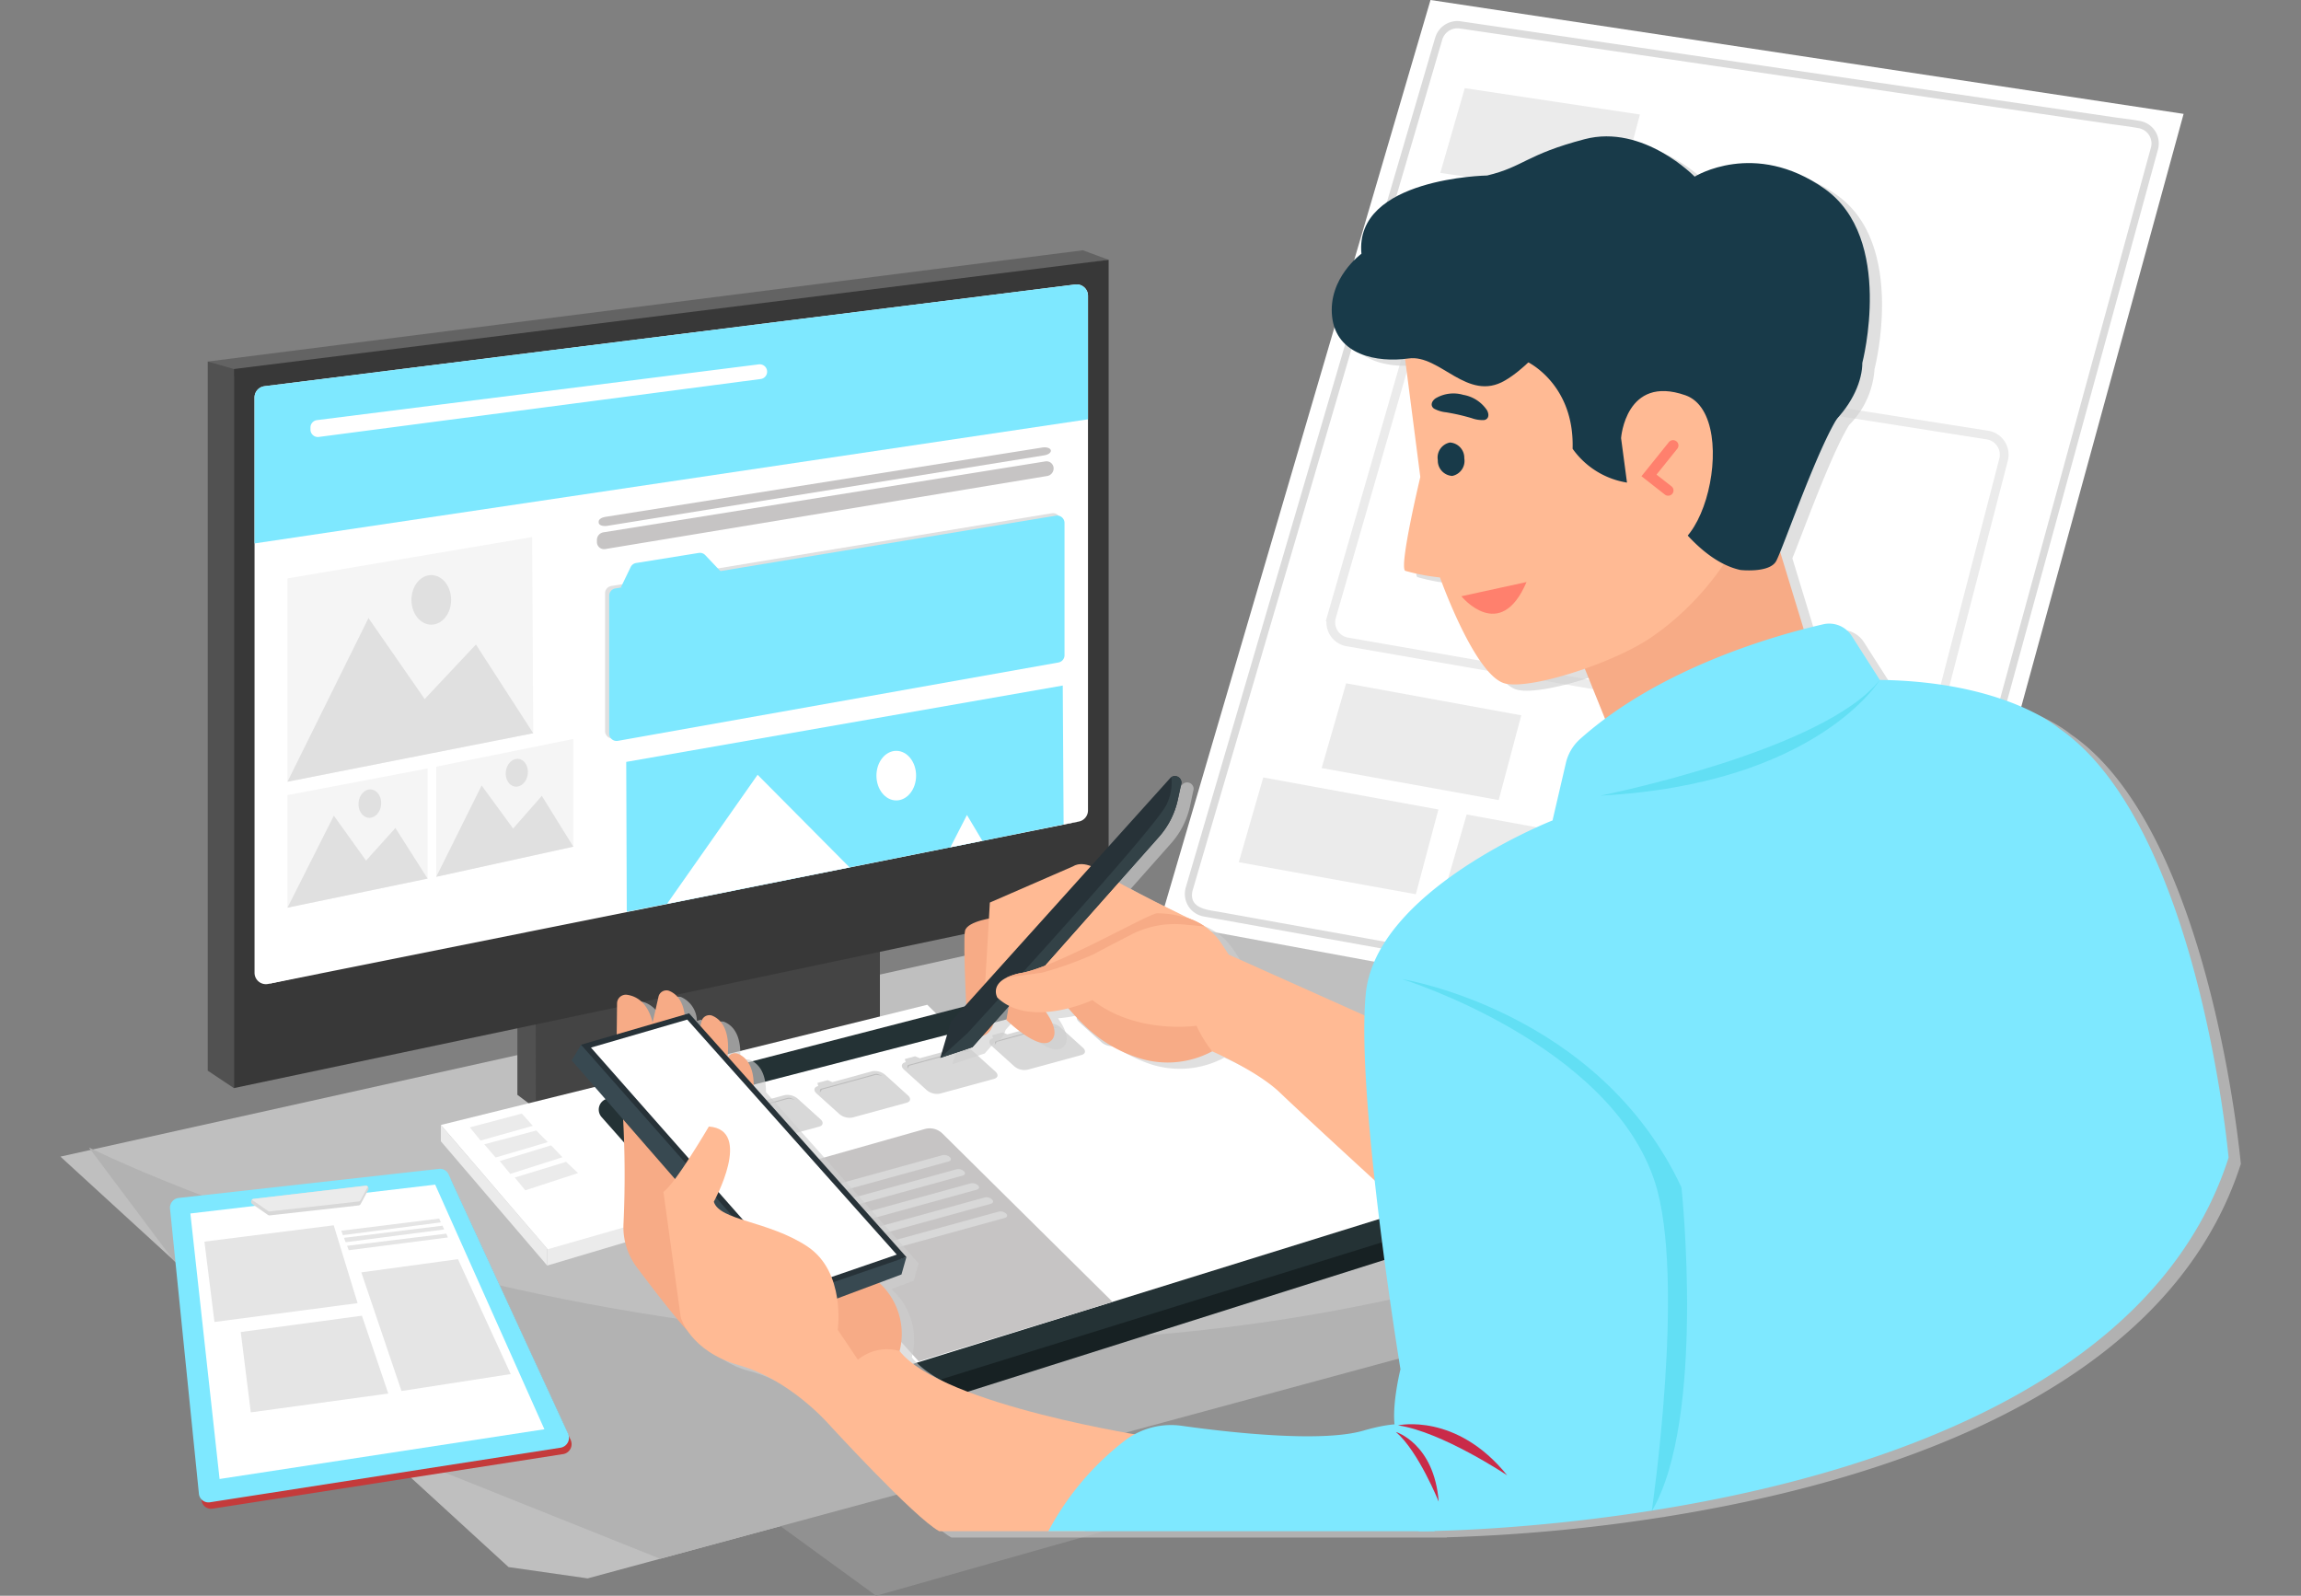 <svg xmlns="http://www.w3.org/2000/svg" width="234.336" height="162.511" viewBox="0 0 234.336 162.511">
  <rect x="0" y="0" width="234.336" height="162.511" fill="#808080" stroke="none"/>
  <g id="Group_130" data-name="Group 130" transform="translate(925.719 -548.541)">
    <path id="Path_589" data-name="Path 589" d="M-701.738,664.8l-38.871,10.535-117.877,31.948-7.387,2-8.054-1.151-13.621-12.476-20.517-18.794-11.5-10.532,3.085-.685.225-.05L-767.7,632.59Z" fill="#bfbfbf"/>
    <path id="Path_590" data-name="Path 590" d="M-836.491,711.052l62.032-17.576-3.1-11.028-70.3,20.333Z" fill="#919191"/>
    <path id="Path_591" data-name="Path 591" d="M-740.609,675.339l-117.877,31.947-29.061-11.624-20.517-18.794-8.412-11.217-.191-.253s.141.071.416.2c6.048,2.922,77.213,35.918,153.524,9.258C-728.531,662.913-728.958,666.891-740.609,675.339Z" fill="#b2b2b2"/>
    <g id="Group_103" data-name="Group 103">
      <path id="Path_600" data-name="Path 600" d="M-870.367,636.32l-2.662-.762v24.477l1.958,1.472Z" fill="#515151"/>
      <path id="Path_601" data-name="Path 601" d="M-836.108,652.7l-35.042,8.8-.016-13.748,35.058-7.855Z" fill="#444"/>
      <g id="Group_97" data-name="Group 97">
        <path id="Path_602" data-name="Path 602" d="M-812.815,575l-2.618-.971-89.127,11.331,4.764,2.633Z" fill="#636363"/>
        <path id="Path_603" data-name="Path 603" d="M-812.815,640.559-901.9,659.352v-73.23L-812.815,575Z" fill="#383838"/>
        <path id="Path_604" data-name="Path 604" d="M-814.917,578.661v52.412a1.155,1.155,0,0,1-.943,1.136l-1.537.287-8.277,1.546-3.063.572-10.866,2.028-17.525,3.273-4.752.887-36.547,7.946a1.156,1.156,0,0,1-1.369-1.136V589.021a1.157,1.157,0,0,1,1.022-1.148l82.567-10.36A1.156,1.156,0,0,1-814.917,578.661Z" fill="#fff"/>
        <path id="Path_605" data-name="Path 605" d="M-901.9,586.122l-2.662-.762v72.215l2.662,1.778Z" fill="#515151"/>
        <path id="Path_606" data-name="Path 606" d="M-898.427,648.748l82.567-16.538-59.95,9.18Z" fill="#fff"/>
        <g id="Group_96" data-name="Group 96">
          <path id="Path_607" data-name="Path 607" d="M-817.4,632.5l-8.278,1.674-3.256.656-10.271,2.046-18.582,3.708-4.1.81-.056-15.261,44.456-7.776Z" fill="#7ee8ff"/>
          <path id="Path_608" data-name="Path 608" d="M-848.564,627.444l9.363,9.428-18.582,3.708Z" fill="#fff"/>
          <path id="Path_609" data-name="Path 609" d="M-825.674,634.17l-3.256.656,1.687-3.286Z" fill="#fff"/>
          <ellipse id="Ellipse_131" data-name="Ellipse 131" cx="2.02" cy="2.525" rx="2.02" ry="2.525" transform="translate(-836.462 625.006)" fill="#fff"/>
        </g>
      </g>
      <path id="Path_610" data-name="Path 610" d="M-814.917,578.661v12.582l-84.879,12.64V589.021a1.157,1.157,0,0,1,1.022-1.148l82.567-10.36A1.156,1.156,0,0,1-814.917,578.661Z" fill="#7ee8ff"/>
      <path id="Path_611" data-name="Path 611" d="M-894.1,592.071v.217a.752.752,0,0,0,.85.751l45-5.9a.752.752,0,0,0,.655-.741h0a.752.752,0,0,0-.847-.751l-44.995,5.678A.753.753,0,0,0-894.1,592.071Z" fill="#fff"/>
      <path id="Path_612" data-name="Path 612" d="M-864.928,603.517v.217a.724.724,0,0,0,.85.722l45.007-7.44a.784.784,0,0,0,.654-.763h0a.724.724,0,0,0-.846-.723l-45.005,7.223A.786.786,0,0,0-864.928,603.517Z" fill="#c6c4c4"/>
      <path id="Path_613" data-name="Path 613" d="M-864.749,601.646v.119c0,.249.4.4.852.331l44.55-7.188c.373-.061.652-.259.653-.464h0c0-.248-.4-.4-.849-.332l-44.549,7.07C-864.467,601.242-864.747,601.441-864.749,601.646Z" fill="#c6c4c4"/>
      <g id="Group_101" data-name="Group 101">
        <g id="Group_98" data-name="Group 98">
          <path id="Path_614" data-name="Path 614" d="M-896.442,607.444V628.15l25.027-4.938-.112-19.976Z" fill="#f5f5f5"/>
          <path id="Path_615" data-name="Path 615" d="M-896.442,628.15l8.249-16.666,5.724,8.249,5.219-5.555,5.836,9.034Z" fill="#e0e0e0"/>
          <ellipse id="Ellipse_132" data-name="Ellipse 132" cx="2.02" cy="2.525" rx="2.02" ry="2.525" transform="translate(-883.817 607.107)" fill="#e0e0e0"/>
        </g>
        <g id="Group_99" data-name="Group 99">
          <path id="Path_616" data-name="Path 616" d="M-896.442,629.512v11.466l14.269-2.961V626.8Z" fill="#f5f5f5"/>
          <path id="Path_617" data-name="Path 617" d="M-896.442,640.978l4.724-9.369,3.278,4.574,2.989-3.319,3.278,5.153Z" fill="#e0e0e0"/>
          <ellipse id="Ellipse_133" data-name="Ellipse 133" cx="1.449" cy="1.155" rx="1.449" ry="1.155" transform="translate(-889.322 631.732) rotate(-85.39)" fill="#e0e0e0"/>
        </g>
        <g id="Group_100" data-name="Group 100">
          <path id="Path_618" data-name="Path 618" d="M-881.292,626.618v11.217l13.959-3.065V623.8Z" fill="#f5f5f5"/>
          <path id="Path_619" data-name="Path 619" d="M-881.292,637.835l4.622-9.3,3.207,4.384,2.924-3.329,3.207,5.175Z" fill="#e0e0e0"/>
          <ellipse id="Ellipse_134" data-name="Ellipse 134" cx="1.422" cy="1.126" rx="1.422" ry="1.126" transform="translate(-874.384 628.504) rotate(-82.699)" fill="#e0e0e0"/>
        </g>
      </g>
      <g id="Group_102" data-name="Group 102">
        <path id="Path_620" data-name="Path 620" d="M-864.1,608.962v14.032a.754.754,0,0,0,.886.741l44.864-7.979a.753.753,0,0,0,.621-.742V601.553a.753.753,0,0,0-.876-.743l-44.864,7.409A.754.754,0,0,0-864.1,608.962Z" fill="#e0e0e0"/>
        <path id="Path_621" data-name="Path 621" d="M-862.5,608.379l1.011-2.092a.738.738,0,0,1,.549-.409l6.386-1.027a.741.741,0,0,1,.655.221l2.34,2.466Z" fill="#7ee8ff"/>
        <path id="Path_622" data-name="Path 622" d="M-863.678,609.215v14.031a.753.753,0,0,0,.885.742l44.865-7.98a.753.753,0,0,0,.621-.742V601.8a.753.753,0,0,0-.876-.743l-44.864,7.41A.753.753,0,0,0-863.678,609.215Z" fill="#7ee8ff"/>
        <path id="Path_623" data-name="Path 623" d="M-862.619,612.108l1.551-2.585,40.672-6.635,1.723,2.068-2.24-1.292-39.465,6.376Z" fill="#7ee8ff"/>
      </g>
    </g>
    <g id="Group_106" data-name="Group 106">
      <g id="Group_104" data-name="Group 104">
        <path id="Path_624" data-name="Path 624" d="M-869.99,675.7v1.725l15.885-4.73-4.027-.447Z" fill="#ebebeb"/>
        <path id="Path_625" data-name="Path 625" d="M-880.822,663.106l49.539-12.24,10.816,10.706-49.486,14.194Z" fill="#fff"/>
        <path id="Path_626" data-name="Path 626" d="M-880.822,663.106v1.663l10.832,12.657V675.7Z" fill="#ebebeb"/>
      </g>
      <g id="Group_105" data-name="Group 105">
        <path id="Path_627" data-name="Path 627" d="M-877.871,663.352l5.295-1.406,1.118,1.247-5.32,1.5Z" fill="#ebebeb"/>
        <path id="Path_628" data-name="Path 628" d="M-876.4,665.078l5.295-1.406,1.177,1.183-5.315,1.566Z" fill="#ebebeb"/>
        <path id="Path_629" data-name="Path 629" d="M-874.824,666.783l5.227-1.6,1.158,1.21-5.313,1.693Z" fill="#ebebeb"/>
        <path id="Path_630" data-name="Path 630" d="M-873.294,668.461l5.227-1.6,1.215,1.144-5.369,1.757Z" fill="#ebebeb"/>
      </g>
    </g>
    <g id="Group_114" data-name="Group 114">
      <path id="Path_631" data-name="Path 631" d="M-776.117,671.549l.025,1.255a1.743,1.743,0,0,1-1.216,1.7l-54.73,17.313-2.176-1.836,5.589-2.407Z" fill="#172123"/>
      <path id="Path_632" data-name="Path 632" d="M-863.878,660.43l58.049-14.983a1.146,1.146,0,0,1,1.044.25l28.291,24.9a1.146,1.146,0,0,1-.417,1.955l-60.842,18.908a1.146,1.146,0,0,1-1.2-.335l-25.5-28.823A1.147,1.147,0,0,1-863.878,660.43Z" fill="#243235"/>
      <path id="Path_633" data-name="Path 633" d="M-779.653,670.942l-32.761,10.182L-832.94,687.5l-4.768,1.482-23.683-26.772,55.533-14.333Z" fill="#fff"/>
      <g id="Group_112" data-name="Group 112">
        <g id="Group_107" data-name="Group 107">
          <path id="Path_634" data-name="Path 634" d="M-844.485,660.426l2.327,2.1c.335.3.274.639-.136.75l-5.5,1.5a1.613,1.613,0,0,1-1.348-.345l-2.328-2.1c-.335-.3-.274-.638.136-.75l.034-.009-.082-.314,1.043-.284.481.2,4.019-1.1A1.62,1.62,0,0,1-844.485,660.426Z" fill="#d8d8d8"/>
          <path id="Path_635" data-name="Path 635" d="M-851.124,662.244l.011-.269c0-.061.051-.108.133-.13l5.472-1.495a.571.571,0,0,1,.334.029l.417.155-.5-.089a.517.517,0,0,0-.216,0l-5.38,1.469a.19.19,0,0,0-.115.075Z" fill="#bcbcbc"/>
        </g>
        <g id="Group_108" data-name="Group 108">
          <path id="Path_636" data-name="Path 636" d="M-835.579,657.995l2.327,2.1c.335.3.273.638-.137.75l-5.495,1.5a1.618,1.618,0,0,1-1.349-.344l-2.327-2.1c-.335-.3-.274-.638.136-.75l.033-.01-.082-.313,1.043-.285.482.2,4.019-1.1A1.618,1.618,0,0,1-835.579,657.995Z" fill="#d8d8d8"/>
          <path id="Path_637" data-name="Path 637" d="M-842.218,659.812l.011-.269c0-.06.051-.108.133-.13l5.472-1.494a.57.57,0,0,1,.334.028l.417.155-.5-.088a.506.506,0,0,0-.217,0l-5.379,1.469a.185.185,0,0,0-.115.074Z" fill="#bcbcbc"/>
        </g>
        <g id="Group_109" data-name="Group 109">
          <path id="Path_638" data-name="Path 638" d="M-826.674,655.563l2.327,2.1c.335.3.274.638-.136.75l-5.5,1.5a1.616,1.616,0,0,1-1.348-.345l-2.327-2.1c-.335-.3-.275-.638.135-.75l.034-.009-.082-.314,1.043-.285.482.2,4.019-1.1A1.615,1.615,0,0,1-826.674,655.563Z" fill="#d8d8d8"/>
          <path id="Path_639" data-name="Path 639" d="M-833.312,657.38l.011-.269c0-.06.051-.107.132-.13l5.472-1.494a.578.578,0,0,1,.334.028l.417.156-.5-.089a.5.5,0,0,0-.216,0l-5.379,1.469a.194.194,0,0,0-.116.074Z" fill="#bcbcbc"/>
        </g>
        <g id="Group_110" data-name="Group 110">
          <path id="Path_640" data-name="Path 640" d="M-817.768,653.131l2.327,2.1c.335.3.273.638-.137.75l-5.495,1.5a1.615,1.615,0,0,1-1.349-.345l-2.327-2.1c-.335-.3-.274-.638.136-.75l.034-.009-.082-.314,1.043-.284.481.2,4.019-1.1A1.62,1.62,0,0,1-817.768,653.131Z" fill="#d8d8d8"/>
          <path id="Path_641" data-name="Path 641" d="M-824.407,654.948l.011-.268c0-.061.051-.108.133-.13l5.472-1.495a.579.579,0,0,1,.334.028l.417.156-.5-.089a.522.522,0,0,0-.217,0l-5.379,1.469a.193.193,0,0,0-.115.074Z" fill="#bcbcbc"/>
        </g>
        <g id="Group_111" data-name="Group 111">
          <path id="Path_642" data-name="Path 642" d="M-808.863,650.7l2.327,2.1c.336.3.274.639-.136.751l-5.495,1.5a1.615,1.615,0,0,1-1.349-.345l-2.327-2.1c-.335-.3-.274-.638.136-.75l.033-.009-.082-.313,1.043-.285.482.2,4.019-1.1A1.618,1.618,0,0,1-808.863,650.7Z" fill="#d8d8d8"/>
          <path id="Path_643" data-name="Path 643" d="M-815.5,652.517l.011-.269c0-.06.051-.108.133-.13l5.472-1.494a.571.571,0,0,1,.334.028l.416.155-.5-.088a.49.49,0,0,0-.217,0l-5.379,1.468a.19.19,0,0,0-.115.075Z" fill="#bcbcbc"/>
        </g>
      </g>
      <path id="Path_644" data-name="Path 644" d="M-812.414,681.124l-19.75,6.051-14.854-16.5a1.85,1.85,0,0,1,.871-3.018l14.608-4.136a1.853,1.853,0,0,1,1.806.465Z" fill="#c6c4c4"/>
      <g id="Group_113" data-name="Group 113">
        <path id="Path_645" data-name="Path 645" d="M-829.117,666.826l-14.58,4.017a.831.831,0,0,1-.742-.172l-.048-.048c-.162-.163-.093-.35.154-.418l14.58-4.017a.837.837,0,0,1,.742.172l.048.048C-828.8,666.571-828.87,666.758-829.117,666.826Z" fill="#d8d8d8"/>
        <path id="Path_646" data-name="Path 646" d="M-827.686,668.263l-14.58,4.017a.836.836,0,0,1-.742-.172l-.048-.048c-.163-.163-.094-.35.154-.418l14.58-4.017a.831.831,0,0,1,.742.172l.048.047C-827.37,668.008-827.439,668.2-827.686,668.263Z" fill="#d8d8d8"/>
        <path id="Path_647" data-name="Path 647" d="M-826.255,669.7l-14.581,4.017a.838.838,0,0,1-.742-.172l-.047-.048c-.163-.163-.094-.35.154-.419l14.58-4.017a.838.838,0,0,1,.742.172l.048.048C-825.939,669.444-826.008,669.632-826.255,669.7Z" fill="#d8d8d8"/>
        <path id="Path_648" data-name="Path 648" d="M-824.825,671.137l-14.58,4.017a.838.838,0,0,1-.742-.172l-.048-.048c-.162-.163-.093-.351.154-.419l14.58-4.017a.839.839,0,0,1,.743.172l.047.048C-824.508,670.881-824.577,671.069-824.825,671.137Z" fill="#d8d8d8"/>
        <path id="Path_649" data-name="Path 649" d="M-823.394,672.574l-14.58,4.017a.837.837,0,0,1-.742-.172l-.048-.048c-.162-.163-.093-.351.154-.419l14.58-4.017a.836.836,0,0,1,.742.172l.048.048C-823.077,672.318-823.146,672.506-823.394,672.574Z" fill="#d8d8d8"/>
      </g>
    </g>
    <g id="Group_116" data-name="Group 116">
      <path id="Path_650" data-name="Path 650" d="M-780.034,548.541l-27.558,93.908,77.784,14.359,26.469-96.669Z" fill="#fff"/>
      <g id="Group_115" data-name="Group 115">
        <path id="Path_651" data-name="Path 651" d="M-804.249,639.181l.568-1.936q.776-2.645,1.553-5.291,1.168-3.979,2.336-7.961l2.888-9.838,3.249-11.069,3.369-11.48q1.653-5.629,3.3-11.259,1.5-5.109,3-10.218l2.505-8.532,1.775-6.05c.283-.963.56-1.928.848-2.889a1.613,1.613,0,0,1,1.818-1.213c.317.041.633.093.949.139l5.271.774,8.671,1.273,10.894,1.6,11.777,1.729,11.51,1.689,9.936,1.459,7.083,1.04c1.009.148,2.033.256,3.035.446a1.582,1.582,0,0,1,1.225,2.054c-.085.317-.174.634-.261.951l-1.218,4.453q-.988,3.617-1.979,7.233l-2.552,9.332-2.951,10.785q-1.572,5.75-3.146,11.5-1.567,5.731-3.136,11.464l-2.961,10.825-2.571,9.4q-1.006,3.676-2.012,7.353l-1.244,4.548c-.307,1.12-.552,2.546-2.156,2.271-.957-.163-1.911-.343-2.866-.515l-6.9-1.241-9.684-1.743-11.357-2.043-11.744-2.113-11.035-1.986-9.042-1.626-5.932-1.068c-1.249-.224-3.3-.327-2.818-2.245a.372.372,0,0,0-.718-.2,2.321,2.321,0,0,0,1.842,2.89c.427.082.856.154,1.283.231l5.786,1.041,9.052,1.629,11.087,1.994,11.89,2.14,11.416,2.054,9.813,1.765,6.928,1.247c.937.168,1.873.342,2.811.505a2.342,2.342,0,0,0,2.761-1.7c.085-.3.164-.6.246-.9l1.206-4.408q.992-3.627,1.984-7.252,1.292-4.721,2.582-9.44,1.49-5.441,2.977-10.881l3.174-11.6,3.174-11.6q1.488-5.441,2.977-10.882,1.292-4.719,2.582-9.439l1.991-7.278q.6-2.191,1.2-4.383c.082-.3.167-.6.246-.9a2.321,2.321,0,0,0-1.725-2.935c-.92-.182-1.868-.274-2.8-.41l-7.014-1.03-9.944-1.46-11.582-1.7-11.883-1.745-11-1.615-8.776-1.288-5.262-.773-.911-.133a2.348,2.348,0,0,0-2.7,1.669c-.271.885-.521,1.777-.782,2.665q-.875,2.98-1.75,5.961l-2.5,8.505q-1.51,5.149-3.022,10.3l-3.314,11.289q-1.707,5.816-3.413,11.629l-3.279,11.17q-1.461,4.981-2.923,9.961l-2.348,8-1.547,5.271-.541,1.841A.372.372,0,0,0-804.249,639.181Z" fill="#dbdbdb"/>
      </g>
      <path id="Path_652" data-name="Path 652" d="M-776.544,557.518l-2.493,8.631,18.03,2.685,2.3-8.631Z" fill="#ebebeb"/>
      <path id="Path_653" data-name="Path 653" d="M-797.067,627.718l-2.493,8.631,18.03,3.261,2.3-8.631Z" fill="#ebebeb"/>
      <path id="Path_654" data-name="Path 654" d="M-788.628,618.128l-2.493,8.631,18.03,3.261,2.3-8.631Z" fill="#ebebeb"/>
      <path id="Path_655" data-name="Path 655" d="M-776.353,631.49l-2.493,8.631,18.03,3.261,2.3-8.631Z" fill="#ebebeb"/>
      <path id="Path_656" data-name="Path 656" d="M-782.6,585.321l-7.51,26.033a2.026,2.026,0,0,0,1.6,2.558l57.5,10.032a2.026,2.026,0,0,0,2.31-1.488l7.026-27.1a2.026,2.026,0,0,0-1.647-2.511l-57.019-8.965A2.025,2.025,0,0,0-782.6,585.321Z" fill="none" stroke="#ebebeb" stroke-miterlimit="10" stroke-width="0.892"/>
    </g>
    <path id="Path_657" data-name="Path 657" d="M-697.51,667.074s-3.03-34-17.339-43.768c0,0-5.387-4.714-18.181-4.882l-2.861-4.479a2.723,2.723,0,0,0-2.9-1.189c-.562.128-1.235.29-2,.489l-2.392-7.846c1.138-2.8,3.9-10.513,5.782-13.578a8.888,8.888,0,0,0,2.585-5.691s3.308-12.68-3.842-17.73-13.233-1.234-13.233-1.234-5.229-5.387-11.206-3.815-6.189,2.8-9.924,3.7c0,0-13.553.224-12.806,7.967,0,0-3.415,2.469-2.988,6.4.411,3.783,4.286,4.651,7.431,4.309l1.553,12.032s-2.205,9.219-1.531,9.556a20.7,20.7,0,0,0,3.535.673s3.556,10.037,6.631,10.8c1.473.365,4.807-.344,8.118-1.5l2.056,5.1c-.875.649-1.725,1.334-2.538,2.061a4.7,4.7,0,0,0-1.446,2.44l-1.36,5.85s-18.013,7.07-19.023,17.676c-.063.664-.1,1.4-.127,2.182l-13.833-6.19-.746-1.135a6.383,6.383,0,0,0-1.7-1.74h0a6.363,6.363,0,0,0-1.433-.741c-1.147-.553-4.905-2.38-7.333-3.734l4.115-4.64a8.376,8.376,0,0,0,1.921-3.791l.367-1.706a.665.665,0,0,0-1.027-.591.688.688,0,0,0-.13.113l-8.057,8.95a1.905,1.905,0,0,0-1.8.01l-8.5,3.7-.094,1.626c-.863.168-2.258.544-2.431,1.235a70.912,70.912,0,0,0,.113,7.544l-1.543,1.714-1.094,3.7,3.282-1.094,1.019-1.149a1.4,1.4,0,0,0,.832-.618,2.528,2.528,0,0,0,.281-.637l1.555-1.753-.237,1.38s3.2,3.114,4.461,2.188c1.033-.758-.021-2.419-.437-2.995a13.228,13.228,0,0,0,2.286-.379,15.3,15.3,0,0,0,7.155,5.058,9.61,9.61,0,0,0,7.49-.674h0s4.628,2.02,6.9,4.208c1.891,1.821,7.741,7.193,9.655,8.948,1.087,9.893,2.623,19.219,2.623,19.219a20.529,20.529,0,0,0-.6,5.612,16.376,16.376,0,0,0-3.173.642c-4.351,1.261-13.955.145-18.5-.493a7.8,7.8,0,0,0-4.8.866c-5.08-.884-20.3-3.87-23.928-8.479a6.914,6.914,0,0,0-2.087-6.951l2.273-.849.505-1.767-15.545-17.436c.009-2.208-.921-3.008-1.657-3.294a.784.784,0,0,0-.947.372l-.054-.06c.292-2.891-.78-3.861-1.608-4.183a.83.83,0,0,0-1.066.665l-.094.412-1.162-1.3-.448.13a2.7,2.7,0,0,0-1.606-2.429.83.83,0,0,0-1.066.665l-.589,2.572c-.525-2.128-1.735-2.7-2.61-2.824a.892.892,0,0,0-1.013.873l-.036,3.156-3.629,1.055-.954,1.6,5.239,6.014a104.111,104.111,0,0,1,.039,10.532,6.823,6.823,0,0,0,1.353,4.522c1.524,2.031,3.792,4.988,5.151,6.452l.01.01a9.127,9.127,0,0,0,5.292,3.524c5.05,1.431,8.9,5.782,8.9,5.782s8.922,9.764,11.447,11.11h50.428l.017-.024a173.982,173.982,0,0,0,22.122-2.076l-.012.08c.017-.028.033-.057.05-.086C-734.636,699.593-705.081,690.619-697.51,667.074Z" fill="#cecece" opacity="0.63" style="mix-blend-mode: multiply;isolation: isolate"/>
    <g id="Group_122" data-name="Group 122">
      <g id="Group_119" data-name="Group 119">
        <path id="Path_658" data-name="Path 658" d="M-765.6,613.464l4.209,10.437s15.319-.673,20.032-9.09l-4.208-13.8Z" fill="#f7ab86"/>
        <path id="Path_659" data-name="Path 659" d="M-782.773,583.948l1.7,13.17s-2.205,9.22-1.531,9.556a20.622,20.622,0,0,0,3.535.674s3.556,10.037,6.631,10.8c2.584.639,10.894-2.024,14.761-4.617,5.74-3.849,9.153-9.68,9.258-11.109.5-6.848,3.018-26.047-5.231-29.751S-779.574,565.431-782.773,583.948Z" fill="#ffba94"/>
        <ellipse id="Ellipse_135" data-name="Ellipse 135" cx="6.377" cy="5.81" rx="6.377" ry="5.81" transform="translate(-775.825 603.967) rotate(-63.938)" fill="#ffba94"/>
        <path id="Path_660" data-name="Path 660" d="M-770.193,585.379s4.827,2.244,4.63,8.865a8.419,8.419,0,0,0,7.957,3.478s3.93,7.743,9.136,8.866c0,0,2.947.336,3.634-.9s4.492-12.344,6.624-15.149l-18.706-18.516-11.493,8.416Z" fill="#183a49"/>
        <path id="Path_661" data-name="Path 661" d="M-774.263,566.414s-13.553.225-12.806,7.968c0,0-3.415,2.468-2.988,6.4s4.589,4.713,7.79,4.264,5.976,4.489,9.818,2.244,5.763-7.181,9.071-4.152,4.162,13.915,13.873,12.905,13.447-7.069,13.447-10.548c0,0,3.308-12.68-3.842-17.73s-13.233-1.235-13.233-1.235-5.229-5.386-11.205-3.815S-770.528,565.516-774.263,566.414Z" fill="#183a49"/>
        <g id="Group_117" data-name="Group 117">
          <path id="Path_662" data-name="Path 662" d="M-776.594,595.215a1.559,1.559,0,0,1-1.231,1.794,1.559,1.559,0,0,1-1.466-1.608,1.56,1.56,0,0,1,1.231-1.795A1.56,1.56,0,0,1-776.594,595.215Z" fill="#183a49"/>
        </g>
        <g id="Group_118" data-name="Group 118">
          <path id="Path_663" data-name="Path 663" d="M-760.627,593.156s.468-6.489,6.55-4.362,1.286,21.381-5.263,14.041Z" fill="#ffba94"/>
          <path id="Path_664" data-name="Path 664" d="M-755.8,599.021a.545.545,0,0,1-.373-.117l-2.379-1.863,2.791-3.473a.552.552,0,0,1,.768-.084.532.532,0,0,1,.093.755l-2.118,2.635,1.522,1.193a.531.531,0,0,1,.091.755A.541.541,0,0,1-755.8,599.021Z" fill="#ff806d"/>
        </g>
        <path id="Path_665" data-name="Path 665" d="M-779.676,590.155a3.258,3.258,0,0,0,1.237.375c.454.077.908.165,1.3.254s.841.208,1.283.336a3.236,3.236,0,0,0,1.275.2c.369-.059.6-.416.308-.986a3.64,3.64,0,0,0-2.428-1.582,3.562,3.562,0,0,0-2.849.376C-780.044,589.518-779.985,589.941-779.676,590.155Z" fill="#183a49"/>
        <path id="Path_666" data-name="Path 666" d="M-770.256,607.816l-6.635,1.446S-772.938,614.108-770.256,607.816Z" fill="#ff806d"/>
      </g>
      <path id="Path_667" data-name="Path 667" d="M-837.62,678.162a7.047,7.047,0,0,1,3.517,7.969l-5.031,1.289-3.619-5.3,1.935-2.273Z" fill="#f7ab86"/>
      <path id="Path_668" data-name="Path 668" d="M-808.515,694.885s-21.211-3.2-25.588-8.754c0,0-5.555-2.02-7.407,7.238,0,0,8.923,9.764,11.448,11.111h14.814Z" fill="#ffba94"/>
      <path id="Path_669" data-name="Path 669" d="M-778.128,697.011a2.594,2.594,0,0,0-1-1.184c-1.284-.8-1.142-3.5-7.743-1.591-4.351,1.262-13.955.146-18.5-.493a7.8,7.8,0,0,0-5.642,1.392,28.527,28.527,0,0,0-7.941,9.345h39.317S-776.671,700.421-778.128,697.011Z" fill="#7ee8ff"/>
      <path id="Path_670" data-name="Path 670" d="M-802.273,655.608a9.609,9.609,0,0,1-7.49.673c-4.208-1.346-6.228-4.039-7.743-5.723s-1.851.842-1.851.842,1.851,2.272.589,3.2-4.461-2.188-4.461-2.188l.505-2.946,5.723-1.346,13.718,2.188Z" fill="#f7ab86"/>
      <path id="Path_671" data-name="Path 671" d="M-824.323,641.974s-2.861.337-3.114,1.347.253,10.435.253,10.435,1.515.926,2.356-.336.842-6.144.842-6.144Z" fill="#f7ab86"/>
      <path id="Path_672" data-name="Path 672" d="M-805.556,644.078l1.431-1.767s-7.574-3.619-9.426-4.965-2.861-.589-2.861-.589l-8.5,3.7-.505,8.752Z" fill="#ffba94"/>
      <g id="Group_120" data-name="Group 120">
        <path id="Path_673" data-name="Path 673" d="M-805.4,628.275l-.368,1.7a8.378,8.378,0,0,1-1.92,3.792l-18.993,21.415-3.282,1.094,1.094-3.7,22.311-24.781a.726.726,0,0,1,.13-.114A.666.666,0,0,1-805.4,628.275Z" fill="#273238"/>
        <path id="Path_674" data-name="Path 674" d="M-805.4,628.275l-.368,1.7a8.378,8.378,0,0,1-1.92,3.792l-18.993,21.415-3.282,1.094,2.777-2.524S-808,632.885-806.9,630.445a5.148,5.148,0,0,0,.476-2.762A.666.666,0,0,1-805.4,628.275Z" fill="#334247"/>
      </g>
      <g id="Group_121" data-name="Group 121">
        <path id="Path_675" data-name="Path 675" d="M-785.1,669.326s-7.995-7.322-10.267-9.51-6.9-4.208-6.9-4.208a13.025,13.025,0,0,1-1.6-2.609s-6.06.926-10.6-2.609c0,0-6.312,2.946-9.678-.252,0,0-.726-1.228.96-2.048a6.211,6.211,0,0,1,1.564-.477c3.619-.673,12.624-5.891,13.718-6.059a9.893,9.893,0,0,1,2.649.357,6.349,6.349,0,0,1,2.227.975h0a6.385,6.385,0,0,1,1.7,1.74l.747,1.135,15.232,6.817Z" fill="#ffba94"/>
        <path id="Path_676" data-name="Path 676" d="M-803.036,642.886l-2.2-.2a9.644,9.644,0,0,0-5.253,1.021c-1.4.719-3.02,1.556-3.793,1.986a36.06,36.06,0,0,1-5.33,1.907l-3.579.488a6.211,6.211,0,0,1,1.564-.477c3.619-.673,12.624-5.891,13.718-6.059a9.893,9.893,0,0,1,2.649.357A6.349,6.349,0,0,1-803.036,642.886Z" fill="#f7ab86"/>
      </g>
      <path id="Path_677" data-name="Path 677" d="M-767.608,632.093s-18.012,7.071-19.022,17.676,3.535,38.214,3.535,38.214-1.01,4.04-.505,6.228a32.442,32.442,0,0,0,2.356,5.724v4.545s70.2.168,82.487-38.045c0,0-3.03-34.005-17.339-43.769,0,0-5.387-4.713-18.181-4.882l-25.082,6.566Z" fill="#7ee8ff"/>
      <path id="Path_678" data-name="Path 678" d="M-740.036,612.117c-4.585,1.046-16.537,4.338-24.766,11.686a4.706,4.706,0,0,0-1.446,2.441l-1.36,5.849,4.882-2.525s21.211-3.7,28.449-11.784l-2.861-4.479A2.72,2.72,0,0,0-740.036,612.117Z" fill="#7ee8ff"/>
      <path id="Path_679" data-name="Path 679" d="M-734.277,617.784s-6.4,10.606-28.449,11.784C-762.726,629.568-740,625.023-734.277,617.784Z" fill="#62dff4"/>
      <path id="Path_680" data-name="Path 680" d="M-782.927,648.254s20.033,3.2,28.45,21.211c0,0,2.525,23.568-3.031,32.995,0,0,3.495-23.677.337-33.5C-761.716,654.819-782.927,648.254-782.927,648.254Z" fill="#62dff4"/>
      <path id="Path_681" data-name="Path 681" d="M-862.278,662.172a106.758,106.758,0,0,1,.061,10.908,6.813,6.813,0,0,0,1.353,4.522c1.523,2.031,3.791,4.988,5.15,6.451,2.189,2.357,3.619-6.059,3.619-6.059l-.673-6.144Z" fill="#f7ab86"/>
      <path id="Path_682" data-name="Path 682" d="M-862.933,655.646l.056-4.922a.892.892,0,0,1,1.013-.874c1.075.15,2.653.982,2.849,4.53a.891.891,0,0,1-.446.822l-2.136,1.227A.891.891,0,0,1-862.933,655.646Z" fill="#f7ab86"/>
      <path id="Path_683" data-name="Path 683" d="M-859.769,654.922l1.1-4.819a.831.831,0,0,1,1.066-.666c.9.351,2.091,1.466,1.5,4.985a.929.929,0,0,1-.563.722l-2.117.8A.8.8,0,0,1-859.769,654.922Z" fill="#f7ab86"/>
      <path id="Path_684" data-name="Path 684" d="M-855.393,657.446l1.1-4.819a.831.831,0,0,1,1.066-.665c.9.35,2.091,1.466,1.5,4.985a.929.929,0,0,1-.563.722l-2.116.8A.8.8,0,0,1-855.393,657.446Z" fill="#f7ab86"/>
      <path id="Path_685" data-name="Path 685" d="M-852.784,661.318l1.1-4.819a.831.831,0,0,1,1.066-.666c.9.351,2.091,1.466,1.5,4.985a.929.929,0,0,1-.563.722l-2.117.8A.8.8,0,0,1-852.784,661.318Z" fill="#f7ab86"/>
      <path id="Path_686" data-name="Path 686" d="M-866.542,654.935l-.954,1.6,18.767,21.544,1.346-2.777Z" fill="#384951"/>
      <path id="Path_687" data-name="Path 687" d="M-833.412,676.563l-.5,1.767-7.658,2.861-.5-2.272Z" fill="#384951"/>
      <path id="Path_688" data-name="Path 688" d="M-866.542,654.935l11-3.2,22.133,24.827-10.772,3.7Z" fill="#273238"/>
      <path id="Path_689" data-name="Path 689" d="M-865.536,655.226l9.807-2.852,21.336,23.933-9.62,3.307Z" fill="#fff"/>
      <path id="Path_690" data-name="Path 690" d="M-840.4,683.969s.842-5.891-3.114-8.5-8.92-2.609-9.509-4.544c0,0,4.039-7.322-.505-7.659,0,0-3.451,5.891-4.629,6.649l1.767,12.792s.926,3.45,5.975,4.881,8.9,5.781,8.9,5.781l4.227-4.771Z" fill="#ffba94"/>
      <path id="Path_691" data-name="Path 691" d="M-710.459,637.757s1.907,31.238-16.215,46.5C-726.674,684.256-710.459,661.841-710.459,637.757Z" fill="#7ee8ff"/>
      <path id="Path_692" data-name="Path 692" d="M-783.347,693.7s5.934-1.351,11.121,5.088C-772.226,698.785-778.908,694.333-783.347,693.7Z" fill="#c92b49"/>
      <path id="Path_693" data-name="Path 693" d="M-783.562,694.367s3.906,1.186,4.361,7.1C-779.2,701.467-781.28,696.309-783.562,694.367Z" fill="#c92b49"/>
    </g>
    <g id="Group_125" data-name="Group 125">
      <g id="Group_123" data-name="Group 123">
        <path id="Path_694" data-name="Path 694" d="M-907.278,671.192l26.543-2.964a.957.957,0,0,1,.969.567l12.155,26.371a1.026,1.026,0,0,1-.727,1.454l-35.762,5.567a.977.977,0,0,1-1.1-.9l-2.936-28.973A1.006,1.006,0,0,1-907.278,671.192Z" fill="#c43b3b"/>
        <path id="Path_695" data-name="Path 695" d="M-907.542,670.541-881,667.577a.958.958,0,0,1,.97.567l12.155,26.371a1.026,1.026,0,0,1-.727,1.454l-35.762,5.567a.977.977,0,0,1-1.1-.9l-2.936-28.973A1.006,1.006,0,0,1-907.542,670.541Z" fill="#7ee8ff"/>
      </g>
      <path id="Path_696" data-name="Path 696" d="M-906.331,672.12l24.931-2.937,11.123,24.913-33.081,5.064Z" fill="#fff"/>
      <g id="Group_124" data-name="Group 124">
        <path id="Path_697" data-name="Path 697" d="M-888.219,669.715l-.765,1.433a.278.278,0,0,1-.213.153l-9.049,1.015a.268.268,0,0,1-.192-.054l-1.6-1.108a.3.3,0,0,1-.03-.436.261.261,0,0,1,.166-.084l11.413-1.341a.258.258,0,0,1,.23.092A.3.3,0,0,1-888.219,669.715Z" fill="#d8d8d8"/>
        <path id="Path_698" data-name="Path 698" d="M-888.256,669.385l-.725,1.358a.278.278,0,0,1-.213.153l-9.049,1.015a.267.267,0,0,1-.192-.054l-1.6-1.108a.2.2,0,0,1-.033-.031.261.261,0,0,1,.166-.084l11.413-1.341A.258.258,0,0,1-888.256,669.385Z" fill="#ebebeb"/>
      </g>
    </g>
    <path id="Path_699" data-name="Path 699" d="M-904.9,674.987l13.169-1.662,2.429,7.927-14.576,1.918Z" fill="#e5e5e5"/>
    <path id="Path_700" data-name="Path 700" d="M-901.2,684.193l12.338-1.662,2.685,7.927-14,1.918Z" fill="#e5e5e5"/>
    <g id="Group_126" data-name="Group 126">
      <path id="Path_701" data-name="Path 701" d="M-890.967,673.879l9.973-1.236.17.384-9.973,1.3Z" fill="#e5e5e5"/>
      <path id="Path_702" data-name="Path 702" d="M-890.69,674.6l10.037-1.236.17.384-10.037,1.3Z" fill="#e5e5e5"/>
      <path id="Path_703" data-name="Path 703" d="M-890.371,675.413l10.1-1.236.17.384-10.1,1.3Z" fill="#e5e5e5"/>
    </g>
    <path id="Path_704" data-name="Path 704" d="M-888.922,678.119l4.091,12.082,11.124-1.726-5.37-11.7Z" fill="#e5e5e5"/>
    <path id="Path_705" data-name="Path 705" d="M-698.664,666.844c-12.529,25.428-38.477,40.15-129.183,37.43s-97.419-55.131-97.86-77.211,11.514-61.968,56.967-56.525c8.272.99,15.33,3.254,21.678,3.612a65.28,65.28,0,0,0,35.442-8.213c17.915-9.979,34.62-13.189,52.619-6.44a44.83,44.83,0,0,1,10.034,5.265c3.787-1.044,8.206-1.109,11.565,2.251,3.962,3.961,4.012,9.078,3.234,12.922,5.465,7.084,10.407,14,18.3,18.012C-688.491,611.862-686.135,641.416-698.664,666.844Z" fill="none"/>
  </g>
</svg>
